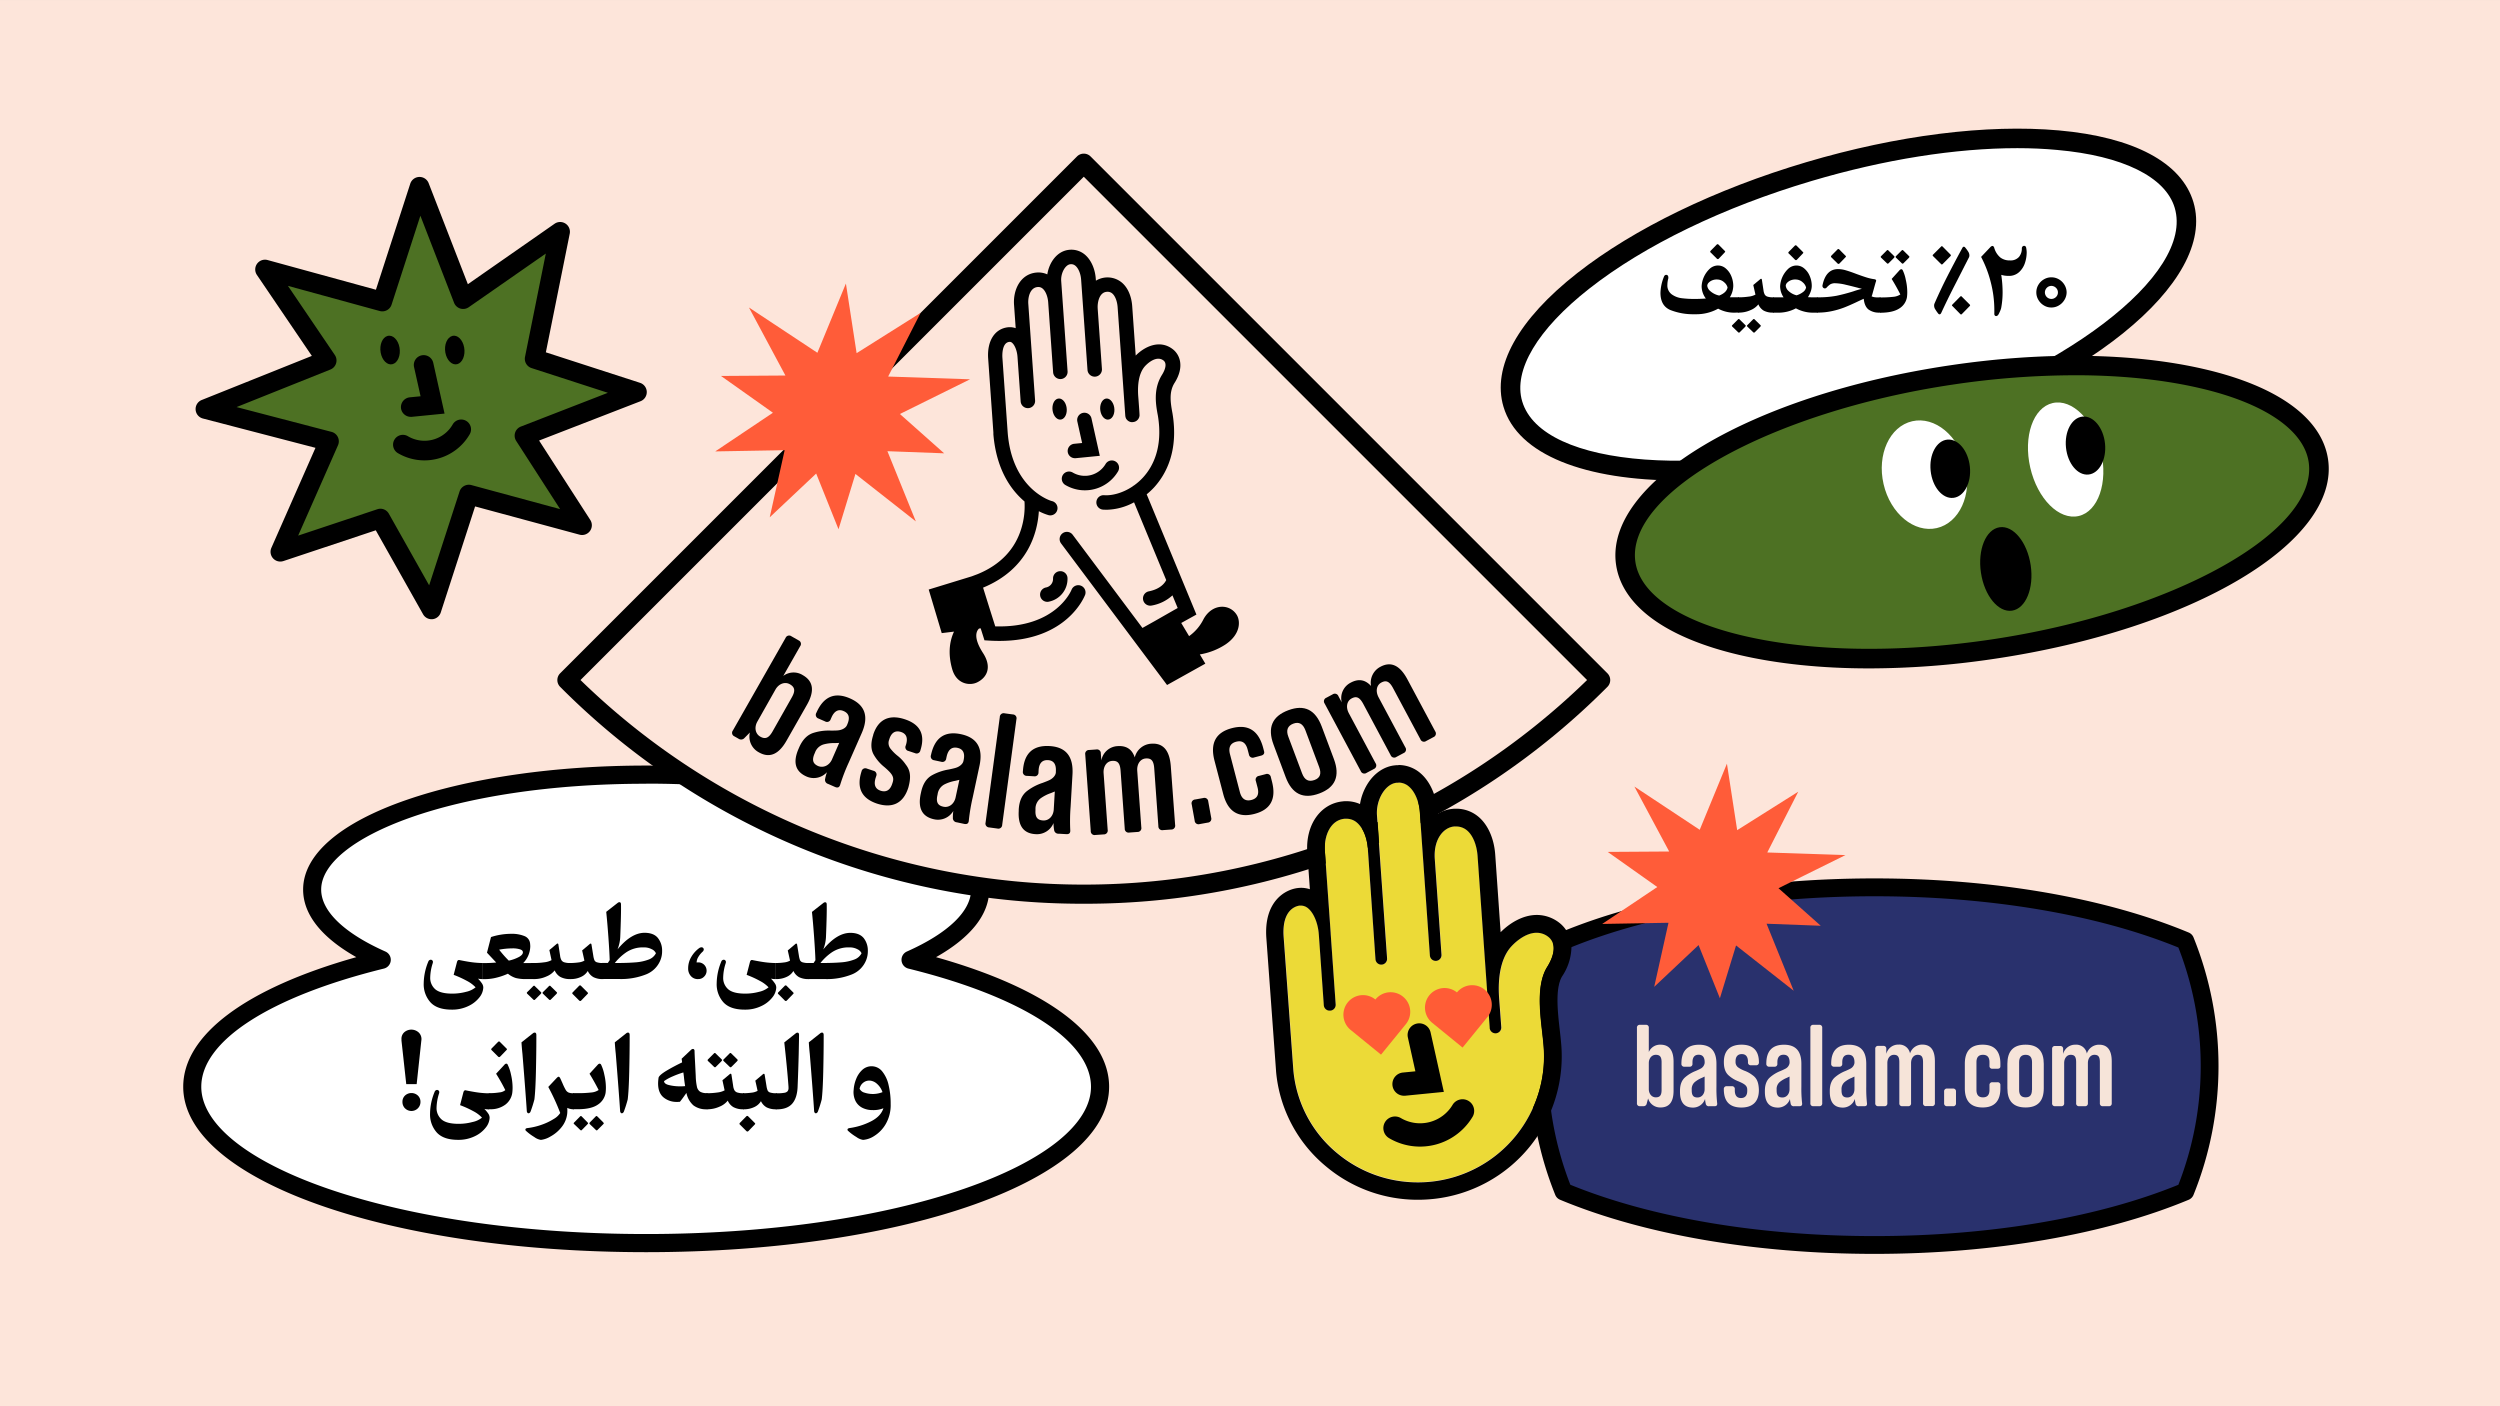 <svg xmlns="http://www.w3.org/2000/svg" viewBox="0 0 1152 648"><rect x="0" y="0" width="1152" height="648" fill="#808080" stroke="none"/><defs><style>.cls-1{fill:#fde5da;}.cls-2{fill:#29316d;}.cls-3{fill:#f6e4d9;}.cls-4{fill:#ff5c39;}.cls-5{fill:#fff;}.cls-6{fill:#ecda37;}.cls-7{fill:#ff5c36;}.cls-8{fill:#4d7123;}</style></defs><g id="Layer_1" data-name="Layer 1"><rect class="cls-1" y="0.01" width="1152" height="648"/><path class="cls-2" d="M1007,433.49c-36.46-15.19-87.16-24.62-143.25-24.62s-106.8,9.43-143.26,24.62a154.44,154.44,0,0,0,0,115.58c36.46,15.19,87.16,24.62,143.26,24.62s106.79-9.43,143.25-24.62a154.44,154.44,0,0,0,0-115.58Z"/><path d="M863.72,577.79c-54.81,0-106.24-8.86-144.83-24.94a4.07,4.07,0,0,1-2.23-2.25,158.64,158.64,0,0,1,0-118.65,4.08,4.08,0,0,1,2.23-2.24c38.59-16.08,90-24.94,144.83-24.94s106.23,8.86,144.83,24.94a4.1,4.1,0,0,1,2.22,2.24,158.51,158.51,0,0,1,0,118.65,4.08,4.08,0,0,1-2.22,2.25C970,568.93,918.52,577.79,863.72,577.79ZM723.63,545.94c37.44,15.26,87.1,23.65,140.09,23.65s102.64-8.39,140.08-23.65a150.32,150.32,0,0,0,0-109.32C966.36,421.36,916.71,413,863.72,413s-102.65,8.39-140.09,23.65a150.32,150.32,0,0,0,0,109.32Z"/><path class="cls-3" d="M759.45,506.14l-.65,2.42a1.45,1.45,0,0,1-1.55,1.17H755.7a1.25,1.25,0,0,1-1.4-1.39V473.63a1.25,1.25,0,0,1,1.4-1.39h2.68a1.24,1.24,0,0,1,1.39,1.39v11.14a5.62,5.62,0,0,1,5.41-3.38q5.94,0,6,7.72v13.5q0,7.71-6,7.71A5.78,5.78,0,0,1,759.45,506.14Zm6.21-16.66c0-2.51-.8-3.42-2.68-3.42s-3.21,1.66-3.21,3.8v12c0,2.14,1.34,3.8,3.21,3.8s2.68-.91,2.68-3.43Z"/><path class="cls-3" d="M774.14,503.09v-.43c0-2.78.75-4.87,2.46-6.32a16.67,16.67,0,0,1,4.77-2.84c1-.43,1.66-.75,2.14-1a3.52,3.52,0,0,0,2-2.67v-.33c0-2.3-.91-3.48-2.78-3.48s-2.84,1.18-2.84,3.48v.65a1.24,1.24,0,0,1-1.39,1.39h-2.31a1.26,1.26,0,0,1-1.39-1.45c0-5.78,2.73-8.68,8.14-8.68s8,2.95,8,8.79v10.5a59.71,59.71,0,0,0,.32,7.55c.16,1-.22,1.5-1.23,1.5h-2.47a1.36,1.36,0,0,1-1.55-1.17,12.63,12.63,0,0,1-.32-2.2,5.81,5.81,0,0,1-5.63,4Q774.14,510.32,774.14,503.09Zm11.35-1.18v-5.84l-1.23.59a13,13,0,0,0-3.21,1.88,4.23,4.23,0,0,0-1.5,3.59v.37c0,2.41.91,3.22,2.67,3.22C784.15,505.72,785.49,504.05,785.49,501.91Z"/><path class="cls-3" d="M794.34,501.91a1.25,1.25,0,0,1,1.4-1.39H798a1.25,1.25,0,0,1,1.4,1.39v.54c0,2.35,1,3.53,2.84,3.53s2.89-1.12,2.89-3.32v-.48c0-1.93-1.23-2.68-4.07-3.91a14.12,14.12,0,0,1-4.45-2.68c-1.55-1.34-2.25-3.37-2.25-6.16v-.11c0-5.3,2.95-7.93,8.15-7.93s8,2.69,8,8.09a1.25,1.25,0,0,1-1.39,1.4h-2.25a1.25,1.25,0,0,1-1.4-1.4v-.21c0-2.36-1-3.54-2.84-3.54s-2.89,1.13-2.89,3.33v.32A3,3,0,0,0,801,491.9a14.07,14.07,0,0,0,2.84,1.49,13.34,13.34,0,0,1,3.65,2c2,1.34,2.89,3.27,3,6.8v.16c0,5.3-2.89,8-8.09,8C797,510.32,794.34,507.54,794.34,501.91Z"/><path class="cls-3" d="M813.26,503.09v-.43c0-2.78.75-4.87,2.47-6.32a16.75,16.75,0,0,1,4.76-2.84c1-.43,1.67-.75,2.15-1a3.52,3.52,0,0,0,2-2.67v-.33c0-2.3-.91-3.48-2.79-3.48s-2.84,1.18-2.84,3.48v.65a1.24,1.24,0,0,1-1.39,1.39h-2.3a1.27,1.27,0,0,1-1.4-1.45c0-5.78,2.74-8.68,8.15-8.68s8,2.95,8,8.79v10.5a59.2,59.2,0,0,0,.33,7.55c.15,1-.22,1.5-1.24,1.5h-2.46a1.37,1.37,0,0,1-1.56-1.17,13.66,13.66,0,0,1-.32-2.2,5.79,5.79,0,0,1-5.62,4Q813.26,510.32,813.26,503.09Zm11.36-1.18v-5.84l-1.23.59a13.08,13.08,0,0,0-3.22,1.88,4.23,4.23,0,0,0-1.5,3.59v.37c0,2.41.91,3.22,2.68,3.22C823.28,505.72,824.62,504.05,824.62,501.91Z"/><path class="cls-3" d="M839.68,508.34a1.24,1.24,0,0,1-1.39,1.39h-2.68a1.24,1.24,0,0,1-1.39-1.39V473.63a1.24,1.24,0,0,1,1.39-1.39h2.68a1.24,1.24,0,0,1,1.39,1.39Z"/><path class="cls-3" d="M843.17,503.09v-.43c0-2.78.75-4.87,2.46-6.32a16.81,16.81,0,0,1,4.77-2.84c1-.43,1.66-.75,2.14-1a3.53,3.53,0,0,0,2-2.67v-.33c0-2.3-.92-3.48-2.79-3.48s-2.84,1.18-2.84,3.48v.65a1.24,1.24,0,0,1-1.39,1.39h-2.3a1.26,1.26,0,0,1-1.4-1.45c0-5.78,2.73-8.68,8.15-8.68s8,2.95,8,8.79v10.5a61.72,61.72,0,0,0,.32,7.55c.16,1-.21,1.5-1.23,1.5h-2.46a1.36,1.36,0,0,1-1.56-1.17,12.63,12.63,0,0,1-.32-2.2,5.8,5.8,0,0,1-5.62,4Q843.17,510.32,843.17,503.09Zm11.36-1.18v-5.84l-1.24.59a13,13,0,0,0-3.21,1.88,4.23,4.23,0,0,0-1.5,3.59v.37c0,2.41.91,3.22,2.68,3.22C853.19,505.72,854.53,504.05,854.53,501.91Z"/><path class="cls-3" d="M865.52,509.73a1.25,1.25,0,0,1-1.4-1.39v-25a1.25,1.25,0,0,1,1.4-1.39h2.3a1.24,1.24,0,0,1,1.39,1.39v2.3a5.68,5.68,0,0,1,5.63-4.29,5,5,0,0,1,5.3,4.08,5.86,5.86,0,0,1,5.68-4.08q5.79,0,5.78,7.72v19.23a1.24,1.24,0,0,1-1.39,1.39h-2.68a1.24,1.24,0,0,1-1.39-1.39V489.48c0-2.57-.75-3.42-2.52-3.42s-3,1.6-3,3.8v18.48a1.24,1.24,0,0,1-1.39,1.39h-2.63a1.24,1.24,0,0,1-1.39-1.39V489.48c0-2.57-.75-3.42-2.52-3.42s-3,1.6-3,3.8v18.48a1.24,1.24,0,0,1-1.39,1.39Z"/><path class="cls-3" d="M897.25,509.73a1.25,1.25,0,0,1-1.4-1.39V503a1.25,1.25,0,0,1,1.4-1.39h2.68a1.25,1.25,0,0,1,1.39,1.39v5.36a1.25,1.25,0,0,1-1.39,1.39Z"/><path class="cls-3" d="M905.39,490.23q0-8.84,8.2-8.84t8.19,8.84v1.13c0,.75-.48,1.12-1.39,1.12h-2.25a1.24,1.24,0,0,1-1.39-1.39v-1.61c0-2.3-1-3.42-3-3.42s-3,1.12-3,3.42v12.75c0,2.31,1,3.43,3,3.43s3-1.12,3-3.43v-2.14a1.24,1.24,0,0,1,1.39-1.39h2.25a1.24,1.24,0,0,1,1.39,1.39v1.39q0,8.85-8.19,8.84t-8.2-8.84Z"/><path class="cls-3" d="M925,501.48V490.23c0-5.89,2.79-8.84,8.41-8.84s8.36,2.95,8.36,8.84v11.25q0,8.85-8.36,8.84C927.74,510.32,925,507.38,925,501.48Zm11.36.75V489.48c0-2.3-1-3.42-2.95-3.42s-3,1.12-3,3.42v12.75c0,2.31,1,3.43,3,3.43S936.31,504.54,936.31,502.23Z"/><path class="cls-3" d="M947,509.73a1.24,1.24,0,0,1-1.39-1.39v-25A1.24,1.24,0,0,1,947,482h2.3a1.24,1.24,0,0,1,1.39,1.39v2.3a5.68,5.68,0,0,1,5.63-4.29,4.94,4.94,0,0,1,5.3,4.08,5.87,5.87,0,0,1,5.68-4.08q5.79,0,5.79,7.72v19.23a1.24,1.24,0,0,1-1.39,1.39h-2.68a1.25,1.25,0,0,1-1.4-1.39V489.48c0-2.57-.75-3.42-2.52-3.42s-3,1.6-3,3.8v18.48a1.24,1.24,0,0,1-1.39,1.39h-2.63a1.24,1.24,0,0,1-1.39-1.39V489.48c0-2.57-.75-3.42-2.52-3.42s-3,1.6-3,3.8v18.48a1.24,1.24,0,0,1-1.39,1.39Z"/><polygon class="cls-4" points="800.49 382.54 828.63 364.81 814.36 392.82 850.38 394.03 819.53 409.29 839 426.59 814.03 425.65 826.54 456.54 799.97 435.66 792.53 460 782.7 435.49 762.26 454.74 768.84 425.21 738.3 425.75 763.67 408.74 740.83 392.56 769.16 392.37 753.13 362.45 783.23 382.37 795.77 351.9 800.49 382.54"/><path class="cls-5" d="M419.59,442.28c20.09-8.95,32.07-20.17,32.07-32.36,0-29.26-68.9-53-153.9-53s-153.91,23.72-153.91,53c0,12.19,12,23.41,32.07,32.36-52.86,13.06-87.32,34.39-87.32,58.5,0,39.77,93.64,72,209.16,72s209.15-32.24,209.15-72C506.91,476.67,472.45,455.34,419.59,442.28Z"/><path d="M297.76,577C178.14,577,84.43,543.5,84.43,500.78c0-23.9,28.9-45.4,79.76-59.72-16.08-9.08-24.51-19.73-24.51-31.14,0-16.07,17-30.77,47.89-41.4,29.5-10.16,68.63-15.75,110.19-15.75s80.69,5.59,110.18,15.75c30.88,10.63,47.89,25.33,47.89,41.4,0,11.41-8.43,22.06-24.51,31.14,50.86,14.32,79.76,35.82,79.76,59.72C511.08,543.5,417.38,577,297.76,577Zm0-215.85C208.19,361.1,148,386.35,148,409.92c0,9.91,10.51,20.05,29.59,28.55a4.16,4.16,0,0,1-.69,7.85c-52.7,13-84.15,33.39-84.15,54.46,0,17.07,21.3,34.19,58.45,47,39.08,13.45,91.12,20.86,146.54,20.86s107.46-7.41,146.54-20.86c37.14-12.79,58.45-29.91,58.45-47,0-21.07-31.46-41.43-84.16-54.46a4.17,4.17,0,0,1-.69-7.85c19.09-8.5,29.6-18.64,29.6-28.55C447.5,386.35,387.33,361.1,297.76,361.1Z"/><path d="M222.08,453.16a3.48,3.48,0,0,1,.62,1.9,7.71,7.71,0,0,1-1.8,4.55,13.83,13.83,0,0,1-5.12,4,17.08,17.08,0,0,1-7.63,1.63q-6.71,0-9.8-3.38a12.43,12.43,0,0,1-3.1-8.77,26.83,26.83,0,0,1,2.1-9.95,1.26,1.26,0,0,1,1.15-.9,1,1,0,0,1,.7.3,1,1,0,0,1,.3.75,2.56,2.56,0,0,1-.1.55,22.79,22.79,0,0,0-1.15,6.45,6.9,6.9,0,0,0,2.33,5.57c1.55,1.32,4.15,2,7.82,2a24.54,24.54,0,0,0,6.38-.83,10.21,10.21,0,0,0,4.37-2.07,14.83,14.83,0,0,0-3.92-2.93,47.07,47.07,0,0,0-6.18-2.82l1.5-5.8c.17-.7.48-1.05.95-1.05a2.67,2.67,0,0,1,.5.1c2.87.57,5,.92,6.5,1.07a39.33,39.33,0,0,0,3.95.23v7.4H222a9.38,9.38,0,0,1-1.75-.2A15.21,15.21,0,0,1,222.08,453.16Z"/><path d="M246.25,443.76v7.4H242.5a18.6,18.6,0,0,1-4.77-.48,10.54,10.54,0,0,1-3.68-2,29.7,29.7,0,0,1-5.37,1.85,21.65,21.65,0,0,1-4.93.65H222.3v-7.4h1c1.73,0,3.52-.08,5.35-.25L224.4,439l1.85-7.2a27.49,27.49,0,0,1,4.38-1.08,29.9,29.9,0,0,1,4.92-.42,15.39,15.39,0,0,1,6,1,4.09,4.09,0,0,1,2.7,3.33c.07.67.1,1.15.1,1.45a11.32,11.32,0,0,1-3.25,7.7Zm-11.8-1.1a17.89,17.89,0,0,0,4.8-1.75c1.13-.67,1.7-1.35,1.7-2.05s-.43-1.1-1.3-1.4a11.23,11.23,0,0,0-3.55-.45,34.24,34.24,0,0,0-6.1.6A49.55,49.55,0,0,0,234.45,442.66Z"/><path d="M242.75,457.51q0-.15.3-.45l2.6-2.6a.69.69,0,0,1,.45-.25.53.53,0,0,1,.4.25l2.65,2.6q.3.3.3.45a1.46,1.46,0,0,1-.3.5l-2.6,2.6a.59.59,0,0,1-.4.2.77.77,0,0,1-.4-.2l-2.7-2.6A.83.83,0,0,1,242.75,457.51ZM263,443.76v7.4h-.25a9.2,9.2,0,0,1-4.55-1,6.39,6.39,0,0,1-2.6-3,9.15,9.15,0,0,1-3.75,2.77,13.62,13.62,0,0,1-5.8,1.23h-.2v-7.4h.2a33.65,33.65,0,0,0,4.73-.33,9,9,0,0,0,3.37-1l-1-4.65,3.35-2.8a.62.62,0,0,1,.45-.2c.17,0,.28.13.35.4l.8,5.25a5.47,5.47,0,0,0,.6,2,2.36,2.36,0,0,0,1.33,1,8.5,8.5,0,0,0,2.72.33ZM250,457.51q0-.15.3-.45l2.6-2.6a.69.69,0,0,1,.45-.25.53.53,0,0,1,.4.25l2.65,2.6q.3.3.3.45a1.46,1.46,0,0,1-.3.5l-2.6,2.6a.59.59,0,0,1-.4.2.77.77,0,0,1-.4-.2l-2.7-2.6A.83.83,0,0,1,250,457.51Z"/><path d="M278.1,443.76v7.4h-.2a9.27,9.27,0,0,1-4.42-.88,6.32,6.32,0,0,1-2.63-2.87,6.87,6.87,0,0,1-2.92,2.65,11,11,0,0,1-5.18,1.1h-.2v-7.4h.2a28.09,28.09,0,0,0,3.68-.25,7.31,7.31,0,0,0,2.87-.85l-.6-2.7-.45-2,3.5-2.95a.62.62,0,0,1,.45-.2c.17,0,.28.13.35.4l.85,5.25a8.91,8.91,0,0,0,.53,2.05,1.85,1.85,0,0,0,1.15.92,8.66,8.66,0,0,0,2.82.33Zm-14.4,13.95a.83.83,0,0,1,.3-.55l2.8-2.85a.71.71,0,0,1,.5-.25.55.55,0,0,1,.45.25l2.85,2.85c.23.2.35.37.35.5s-.12.3-.35.5l-2.8,2.9a.62.62,0,0,1-.45.2.79.79,0,0,1-.45-.2l-2.9-2.9Q263.7,457.91,263.7,457.71Z"/><path d="M303.2,432.28a9.24,9.24,0,0,1,1.9,5.88,11.08,11.08,0,0,1-.75,4.2A11.73,11.73,0,0,1,297.7,449a31.1,31.1,0,0,1-12.35,2.13h-7.9v-7.4h2.65l.85-1.3c-.07-2.47-.27-6-.6-10.58s-.67-8.47-1-11.67l5.3-4.15a1.29,1.29,0,0,1,.75-.3c.5,0,.75.33.75,1q.11,4-.35,15.2a17.54,17.54,0,0,1-1.25,5.55q6.3-7.65,12.5-7.65Q301.29,429.86,303.2,432.28Zm-10.45,11.18a21.38,21.38,0,0,0,6.1-1.28,6,6,0,0,0,3.4-2.92,3.77,3.77,0,0,0-1.9-1.85,7.43,7.43,0,0,0-3.65-.85,13.72,13.72,0,0,0-8.25,2.35,24.22,24.22,0,0,0-5.15,4.85Q289.11,443.76,292.75,443.46Z"/><path d="M318.42,449.83a5.11,5.11,0,0,1-1.32-3.62,10.29,10.29,0,0,1,1.47-5.3,13.26,13.26,0,0,1,3.73-4.1,2.06,2.06,0,0,1,.95-.3,1,1,0,0,1,.75.3,1,1,0,0,1,.3.7,1.55,1.55,0,0,1-.55,1.05,10.39,10.39,0,0,0-2,2.47,5.1,5.1,0,0,0-.75,2.48l.8-.05a3.81,3.81,0,0,1,3.8,3.85,3.75,3.75,0,0,1-1.13,2.7,3.6,3.6,0,0,1-2.67,1.15A4.12,4.12,0,0,1,318.42,449.83Z"/><path d="M357.07,453.16a3.42,3.42,0,0,1,.63,1.9,7.71,7.71,0,0,1-1.8,4.55,13.79,13.79,0,0,1-5.13,4,17,17,0,0,1-7.62,1.63q-6.7,0-9.8-3.38a12.43,12.43,0,0,1-3.1-8.77,26.83,26.83,0,0,1,2.1-9.95,1.26,1.26,0,0,1,1.15-.9,1,1,0,0,1,.7.3,1,1,0,0,1,.3.75,2.56,2.56,0,0,1-.1.55,22.79,22.79,0,0,0-1.15,6.45,6.89,6.89,0,0,0,2.32,5.57q2.32,2,7.83,2a24.46,24.46,0,0,0,6.37-.83,10.26,10.26,0,0,0,4.38-2.07,14.74,14.74,0,0,0-3.93-2.93,46.32,46.32,0,0,0-6.17-2.82l1.5-5.8c.17-.7.48-1.05.95-1.05a2.67,2.67,0,0,1,.5.1c2.87.57,5,.92,6.5,1.07a39.33,39.33,0,0,0,3.95.23v7.4H357a9.38,9.38,0,0,1-1.75-.2A14.45,14.45,0,0,1,357.07,453.16Z"/><path d="M372.85,443.76v7.4h-.2a9.34,9.34,0,0,1-4.43-.88,6.36,6.36,0,0,1-2.62-2.87,6.84,6.84,0,0,1-2.93,2.65,11,11,0,0,1-5.17,1.1h-.2v-7.4h.2a27.83,27.83,0,0,0,3.67-.25,7.31,7.31,0,0,0,2.88-.85l-.6-2.7-.45-2,3.5-2.95a.62.62,0,0,1,.45-.2c.17,0,.28.13.35.4l.85,5.25a9.6,9.6,0,0,0,.52,2.05,1.9,1.9,0,0,0,1.15.92,8.77,8.77,0,0,0,2.83.33Zm-14.4,13.95a.83.83,0,0,1,.3-.55l2.8-2.85a.71.71,0,0,1,.5-.25.55.55,0,0,1,.45.25l2.85,2.85c.23.2.35.37.35.5s-.12.3-.35.5l-2.8,2.9a.62.62,0,0,1-.45.2.79.79,0,0,1-.45-.2l-2.9-2.9Q358.45,457.91,358.45,457.71Z"/><path d="M398,432.28a9.24,9.24,0,0,1,1.9,5.88,11.08,11.08,0,0,1-.75,4.2,11.73,11.73,0,0,1-6.65,6.67,31.1,31.1,0,0,1-12.35,2.13h-7.9v-7.4h2.65l.85-1.3c-.07-2.47-.27-6-.6-10.58s-.67-8.47-1-11.67l5.3-4.15a1.29,1.29,0,0,1,.75-.3c.5,0,.75.33.75,1q.11,4-.35,15.2a17.54,17.54,0,0,1-1.25,5.55q6.3-7.65,12.5-7.65Q396,429.86,398,432.28ZM387.5,443.46a21.38,21.38,0,0,0,6.1-1.28,6,6,0,0,0,3.4-2.92,3.77,3.77,0,0,0-1.9-1.85,7.43,7.43,0,0,0-3.65-.85,13.72,13.72,0,0,0-8.25,2.35,24.22,24.22,0,0,0-5.15,4.85Q383.86,443.76,387.5,443.46Z"/><path d="M185,478.86a4,4,0,0,1,1.35-3.25,5,5,0,0,1,6.63.2,4.18,4.18,0,0,1,1.17,3.7L192,499.56H187.2L185,479.51Zm1.63,31.87a4.16,4.16,0,0,1-1.18-3,3.87,3.87,0,0,1,1.18-2.9,4.36,4.36,0,0,1,5.92,0,3.9,3.9,0,0,1,1.2,2.88,4.13,4.13,0,0,1-1.2,3,4.18,4.18,0,0,1-5.92,0Z"/><path d="M225,513.16a3.48,3.48,0,0,1,.62,1.9,7.71,7.71,0,0,1-1.8,4.55,13.83,13.83,0,0,1-5.12,4,17.08,17.08,0,0,1-7.63,1.63q-6.69,0-9.8-3.38a12.48,12.48,0,0,1-3.1-8.77,26.83,26.83,0,0,1,2.1-9.95,1.26,1.26,0,0,1,1.15-.9,1,1,0,0,1,.7.3,1,1,0,0,1,.3.75,2.56,2.56,0,0,1-.1.55,23.15,23.15,0,0,0-1.15,6.45,6.9,6.9,0,0,0,2.33,5.57q2.33,2,7.82,2a24.54,24.54,0,0,0,6.38-.83A10.15,10.15,0,0,0,222.1,515a14.83,14.83,0,0,0-3.92-2.93,47.07,47.07,0,0,0-6.18-2.82l1.5-5.8c.17-.7.49-1.05.95-1.05a2.53,2.53,0,0,1,.5.1c2.87.57,5,.92,6.5,1.07a39.5,39.5,0,0,0,4,.23v7.4h-.5a9.38,9.38,0,0,1-1.75-.2A14.6,14.6,0,0,1,225,513.16Z"/><path d="M235.48,495.23a26.93,26.93,0,0,1,.72,6,18.63,18.63,0,0,1-.15,2.4,8.23,8.23,0,0,1-3.17,5.37,11.22,11.22,0,0,1-7.18,2.13h-.5v-7.4h.2a28.82,28.82,0,0,0,4.75-.35,4.86,4.86,0,0,0,2.7-1.05,84.06,84.06,0,0,0-4.25-7.55l3.85-4.15a1.25,1.25,0,0,1,.85-.5.68.68,0,0,1,.65.5A18.94,18.94,0,0,1,235.48,495.23Zm-9.13-11.67a.83.83,0,0,1,.3-.55l2.8-2.85a.73.73,0,0,1,.5-.25.55.55,0,0,1,.45.25l2.85,2.85c.24.2.35.37.35.5s-.11.3-.35.5l-2.8,2.9a.62.62,0,0,1-.45.2.79.79,0,0,1-.45-.2l-2.9-2.9Q226.35,483.76,226.35,483.56Z"/><path d="M247.15,478.56q0,6.7-.2,15.37t-.7,12.68a55.27,55.27,0,0,1-1.75,5.55,1.42,1.42,0,0,1-.42.62.87.87,0,0,1-.53.23.64.64,0,0,1-.52-.28,1.38,1.38,0,0,1-.28-.77q-.5-7.8-2-26.3c-.2-1.87-.35-3.65-.45-5.35l5.25-4.15a1.4,1.4,0,0,1,.8-.35c.5,0,.77.35.8,1.05Z"/><path d="M264.5,503.76v7.4h-.25a6.53,6.53,0,0,1-2.85-.65,18.08,18.08,0,0,1,0,2.35,12,12,0,0,1-2.7,6.62,16.73,16.73,0,0,1-5.1,4.25,11,11,0,0,1-4.35,1.53,6.93,6.93,0,0,1-3.07-1.33,23.32,23.32,0,0,1-3.73-2.77.84.84,0,0,1-.35-.6c0-.43.34-.68,1-.75a29.6,29.6,0,0,0,6.55-1.55,26.84,26.84,0,0,0,5.5-2.63,8.44,8.44,0,0,0,3-2.77,100.84,100.84,0,0,0-5.5-12l3.9-4.15c.37-.37.65-.55.85-.55s.47.2.7.6q.56,1.15.75,1.65l.45,1a25.16,25.16,0,0,0,1.4,2.85,3,3,0,0,0,1.23,1.15,5.39,5.39,0,0,0,2.22.35Z"/><path d="M278.48,495.23a26.93,26.93,0,0,1,.72,6,18.63,18.63,0,0,1-.15,2.4A8,8,0,0,1,275.5,509q-3,2.09-9.05,2.13h-2.3v-7.4h2a51.88,51.88,0,0,0,6.2-.3,7.23,7.23,0,0,0,3.5-1.15q-2.06-4.05-4.2-7.5l3.8-4.15a1.38,1.38,0,0,1,.85-.5.85.85,0,0,1,.7.5A19.39,19.39,0,0,1,278.48,495.23ZM271,517.56a.83.83,0,0,1-.3.5l-2.55,2.6c-.17.17-.3.25-.4.25a1.62,1.62,0,0,1-.4-.25l-2.7-2.6a.55.55,0,0,1-.3-.45q0-.15.3-.45l2.6-2.65a.69.69,0,0,1,.45-.25c.1,0,.23.08.4.25l2.6,2.65C270.85,517.33,271,517.46,271,517.56Zm7.25.05q0,.15-.3.45l-2.6,2.6c-.17.17-.28.25-.35.25a1.13,1.13,0,0,1-.45-.25l-2.7-2.6a.69.69,0,0,1-.25-.45,1.13,1.13,0,0,1,.25-.45l2.6-2.65a.69.69,0,0,1,.45-.25c.1,0,.23.08.4.25l2.65,2.65Q278.2,517.46,278.2,517.61Z"/><path d="M290.15,478.56q0,6.7-.2,15.37t-.7,12.68a55.27,55.27,0,0,1-1.75,5.55,1.42,1.42,0,0,1-.42.62.87.87,0,0,1-.53.23.64.64,0,0,1-.52-.28,1.38,1.38,0,0,1-.28-.77q-.5-7.8-2-26.3c-.2-1.87-.35-3.65-.45-5.35l5.25-4.15a1.4,1.4,0,0,1,.8-.35c.5,0,.77.35.8,1.05Z"/><path d="M326.05,503.76v7.4h-.35a9.55,9.55,0,0,1-6.17-1.8,10.42,10.42,0,0,1-3.23-5.75c-1.37,2-2.37,3.33-3,4.1a12,12,0,0,1-1.25.05,9.42,9.42,0,0,1-6.32-2.1q-2.48-2.1-2.48-6.4a18.69,18.69,0,0,1,.25-2.8c.37-.83,1.63-1.89,3.8-3.18s4.5-2.52,7-3.72c0-.37-.1-.93-.2-1.7l4.4-4.15a1.24,1.24,0,0,1,.8-.35.66.66,0,0,1,.55.25,1.22,1.22,0,0,1,.2.75c0,.6.08,2.45.25,5.55l.3,6a26.13,26.13,0,0,0,.55,4.87,3.61,3.61,0,0,0,1.43,2.25,5.85,5.85,0,0,0,3.17.68ZM308.28,500a20.79,20.79,0,0,0,5.17.58c.63,0,1.38,0,2.25-.1l-.1-.65c-.2-1.37-.35-2.58-.45-3.65l-.25-2a44.24,44.24,0,0,0-5,1.85,20.83,20.83,0,0,0-3.9,2.15C306,499,306.76,499.65,308.28,500Z"/><path d="M342.75,503.76v7.4h-.25a9.2,9.2,0,0,1-4.55-1,6.39,6.39,0,0,1-2.6-3,9.15,9.15,0,0,1-3.75,2.77,13.62,13.62,0,0,1-5.8,1.23h-.2v-7.4h.2a33.65,33.65,0,0,0,4.73-.33,9,9,0,0,0,3.37-1l-1-4.65,3.35-2.8a.62.62,0,0,1,.45-.2c.17,0,.28.13.35.4l.8,5.25a5.47,5.47,0,0,0,.6,2,2.36,2.36,0,0,0,1.33,1,8.5,8.5,0,0,0,2.72.33Zm-16.7-15.25q0-.15.3-.45l2.6-2.6a.69.69,0,0,1,.45-.25.53.53,0,0,1,.4.25l2.65,2.6q.3.3.3.45a1.46,1.46,0,0,1-.3.5l-2.6,2.6a.59.59,0,0,1-.4.2.77.77,0,0,1-.4-.2l-2.7-2.6A.83.83,0,0,1,326.05,488.51Zm7.2,0q0-.15.3-.45l2.6-2.6a.69.69,0,0,1,.45-.25.53.53,0,0,1,.4.25l2.65,2.6q.3.3.3.45a1.46,1.46,0,0,1-.3.5l-2.6,2.6a.59.59,0,0,1-.4.2.77.77,0,0,1-.4-.2l-2.7-2.6A.83.83,0,0,1,333.25,488.51Z"/><path d="M340.75,517.86a.83.83,0,0,1,.3-.55l2.8-2.85a.71.71,0,0,1,.5-.25.55.55,0,0,1,.45.25l2.85,2.85c.23.2.35.37.35.5s-.12.3-.35.5l-2.8,2.9a.62.62,0,0,1-.45.2.79.79,0,0,1-.45-.2l-2.9-2.9Q340.75,518.06,340.75,517.86Zm17.15-14.1v7.4h-.2a9.27,9.27,0,0,1-4.42-.88,6.32,6.32,0,0,1-2.63-2.87,6.87,6.87,0,0,1-2.92,2.65,11,11,0,0,1-5.18,1.1h-.2v-7.4h.2a28.09,28.09,0,0,0,3.68-.25,7.31,7.31,0,0,0,2.87-.85l-.6-2.7-.45-2,3.5-2.95a.62.62,0,0,1,.45-.2c.17,0,.28.13.35.4l.85,5.25a8.91,8.91,0,0,0,.53,2.05,1.85,1.85,0,0,0,1.15.92,8.66,8.66,0,0,0,2.82.33Z"/><path d="M368.05,485.56q-.19,7.6-.5,14.95-.15,5.3-2.45,8c-1.53,1.79-3.92,2.68-7.15,2.68h-.45v-7.4h.6a18.08,18.08,0,0,0,3.32-.23,2.5,2.5,0,0,0,1.53-.75,2.44,2.44,0,0,0,.4-1.52,10.17,10.17,0,0,0-.05-1.1q-.56-7.7-1.9-19.85l5.25-4.15a1.4,1.4,0,0,1,.8-.35q.75,0,.75,1.05T368.05,485.56Z"/><path d="M379.55,478.56q0,6.7-.2,15.37t-.7,12.68a55.27,55.27,0,0,1-1.75,5.55,1.36,1.36,0,0,1-.43.62.83.83,0,0,1-.52.23.66.66,0,0,1-.53-.28,1.38,1.38,0,0,1-.27-.77q-.5-7.8-2-26.3c-.2-1.87-.35-3.65-.45-5.35l5.25-4.15a1.4,1.4,0,0,1,.8-.35c.5,0,.77.35.8,1.05Z"/><path d="M406.42,493.58a15,15,0,0,1,3,6.23,36.89,36.89,0,0,1,1,8.95,17.34,17.34,0,0,1-2.25,9.15,15.74,15.74,0,0,1-5.25,5.5,11,11,0,0,1-5.2,1.85,7,7,0,0,1-3.1-1.33,23.1,23.1,0,0,1-3.75-2.77.8.8,0,0,1-.35-.6c0-.4.33-.65,1-.75a31.08,31.08,0,0,0,9.92-3.13c3-1.55,4.86-3.55,5.63-6a12.13,12.13,0,0,1-5,.85,10.38,10.38,0,0,1-4.58-1,7.15,7.15,0,0,1-3.22-3.1,9.2,9.2,0,0,1-.9-5.25,15.89,15.89,0,0,1,1.15-5,11.24,11.24,0,0,1,2.82-4.18,6.28,6.28,0,0,1,9.1.6Zm-8,9.93a12.1,12.1,0,0,0,8.23-.25,8.9,8.9,0,0,0-2.53-3.83,5.55,5.55,0,0,0-3.07-1.47,4.42,4.42,0,0,0-3.33,1,4.51,4.51,0,0,0-1.62,2.73A3.48,3.48,0,0,0,398.42,503.51Z"/><path class="cls-1" d="M261.24,313.38a336.81,336.81,0,0,0,476.34,0L499.41,75.21Z"/><path d="M499.41,416.44A339,339,0,0,1,258.12,316.5a4.42,4.42,0,0,1,0-6.24L496.29,72.09a4.42,4.42,0,0,1,6.24,0L740.7,310.26a4.42,4.42,0,0,1,0,6.24A339,339,0,0,1,499.41,416.44ZM267.49,313.36a332.42,332.42,0,0,0,463.84,0L499.41,81.44Z"/><path d="M345.55,337.53l-2.48,2.52a2.06,2.06,0,0,1-2.73.36l-1.91-1.09a1.75,1.75,0,0,1-.74-2.68L362,293.94a1.77,1.77,0,0,1,2.69-.74l3.29,1.88a1.76,1.76,0,0,1,.74,2.69l-7.79,13.7a7.93,7.93,0,0,1,9-.36q7.32,4.15,1.92,13.64l-9.45,16.61q-5.4,9.48-12.71,5.32A8.19,8.19,0,0,1,345.55,337.53Zm19.3-16.14c1.77-3.09,1.41-4.78-.89-6.09s-5.12-.21-6.62,2.43L349,332.49c-1.5,2.63-1,5.61,1.29,6.93s3.93.75,5.69-2.35Z"/><path d="M368,345l.24-.56c1.58-3.61,3.74-5.89,6.78-6.79a23.51,23.51,0,0,1,7.79-1c1.5,0,2.58,0,3.36-.1,1.45-.11,3.45-.89,4.09-2.35l.18-.42c1.31-3,.8-5-1.63-6.09s-4.35-.08-5.66,2.9l-.37.83a1.75,1.75,0,0,1-2.59,1l-3-1.31a1.78,1.78,0,0,1-1-2.66c3.28-7.5,8.46-9.7,15.48-6.63s8.74,8.38,5.43,15.95l-6,13.61a86.23,86.23,0,0,0-3.87,10c-.37,1.41-1.13,1.82-2.45,1.25l-3.19-1.4a1.94,1.94,0,0,1-1.35-2.41,18.77,18.77,0,0,1,.83-3,8.22,8.22,0,0,1-9.54,1.95Q363.92,354.34,368,345Zm15.39,4.91,3.31-7.57-1.93.07a18.15,18.15,0,0,0-5.23.61,6,6,0,0,0-4,3.8l-.21.48C374,350.39,374.73,352,377,353,379.52,354,382.2,352.65,383.42,349.87Z"/><path d="M397,355.44a1.77,1.77,0,0,1,2.48-1.27l3,1a1.77,1.77,0,0,1,1.27,2.48l-.23.72c-1,3.18-.24,5.18,2.29,6s4.38-.26,5.33-3.22l.21-.65c.84-2.6-.49-4.14-3.78-7a20,20,0,0,1-4.83-5.54c-1.51-2.48-1.56-5.52-.35-9.28l0-.14c2.3-7.14,7.41-9.4,14.41-7.14,7.21,2.32,9.66,7.09,7.31,14.38a1.76,1.76,0,0,1-2.48,1.27l-3-1a1.76,1.76,0,0,1-1.27-2.48l.09-.28c1-3.18.24-5.19-2.29-6s-4.38.26-5.33,3.22l-.14.43a4.21,4.21,0,0,0,.56,3.93,19.59,19.59,0,0,0,3.17,3.25,18.64,18.64,0,0,1,4,4.25c2.09,2.66,2.48,5.66,1.16,10.49l-.07.21c-2.3,7.15-7.36,9.5-14.36,7.24C397,367.93,394.58,363,397,355.44Z"/><path d="M424.29,365.7l.13-.59c.82-3.86,2.48-6.53,5.28-8a23.93,23.93,0,0,1,7.44-2.52c1.46-.3,2.52-.54,3.26-.77,1.41-.4,3.21-1.56,3.54-3.12l.1-.44c.68-3.19-.23-5.09-2.83-5.65s-4.28.79-5,4l-.19.89a1.76,1.76,0,0,1-2.34,1.51l-3.19-.68a1.78,1.78,0,0,1-1.49-2.41c1.71-8,6.35-11.2,13.83-9.6s10.25,6.46,8.52,14.54l-3.11,14.53a86.05,86.05,0,0,0-1.79,10.54c-.08,1.46-.74,2-2.15,1.72l-3.41-.73a1.93,1.93,0,0,1-1.8-2.1,18.53,18.53,0,0,1,.2-3.13,8.21,8.21,0,0,1-8.95,3.82Q422.15,375.7,424.29,365.7Zm16.06,1.73,1.73-8.08-1.88.45a18.46,18.46,0,0,0-5,1.65,6,6,0,0,0-3.14,4.52l-.11.52c-.71,3.33.31,4.72,2.76,5.24C437.37,372.3,439.72,370.4,440.35,367.43Z"/><path d="M461.81,380.1a1.76,1.76,0,0,1-2.22,1.69l-3.75-.51a1.76,1.76,0,0,1-1.69-2.21l6.56-48.68a1.77,1.77,0,0,1,2.22-1.69l3.76.51a1.75,1.75,0,0,1,1.68,2.21Z"/><path d="M469.43,373.7l0-.61c.23-3.93,1.46-6.82,4-8.72a24,24,0,0,1,7-3.62c1.4-.53,2.41-.92,3.11-1.26,1.33-.61,2.93-2,3-3.62l0-.46c.19-3.25-1-5-3.65-5.14s-4.11,1.43-4.3,4.68l-.05.91a1.76,1.76,0,0,1-2.08,1.85l-3.26-.19a1.78,1.78,0,0,1-1.84-2.15c.47-8.18,4.57-12,12.21-11.59s11.11,4.82,10.63,13.06l-.86,14.84a86.21,86.21,0,0,0-.17,10.69c.14,1.45-.42,2.1-1.86,2l-3.48-.2a1.94,1.94,0,0,1-2.1-1.8,18.41,18.41,0,0,1-.27-3.12,8.23,8.23,0,0,1-8.27,5.13Q468.84,383.92,469.43,373.7Zm16.14-.73.48-8.25-1.79.73a18.28,18.28,0,0,0-4.7,2.39,6,6,0,0,0-2.41,4.94l0,.53c-.2,3.41,1,4.62,3.52,4.76C483.36,378.23,485.39,376,485.57,373Z"/><path d="M504.73,384.76a1.76,1.76,0,0,1-2.11-1.83l-2.54-35.23a1.77,1.77,0,0,1,1.83-2.11l3.25-.23a1.76,1.76,0,0,1,2.1,1.82l.24,3.25a8,8,0,0,1,7.5-6.62c4-.28,6.64,1.43,7.9,5.21a8.27,8.27,0,0,1,7.6-6.32q8.16-.6,9,10.3l2,27.14a1.77,1.77,0,0,1-1.83,2.11l-3.78.27a1.77,1.77,0,0,1-2.11-1.82l-1.91-26.62c-.26-3.63-1.41-4.76-3.91-4.58s-4.14,2.58-3.92,5.68l1.88,26.08a1.76,1.76,0,0,1-1.82,2.11l-3.71.27a1.77,1.77,0,0,1-2.11-1.83l-1.91-26.61c-.26-3.63-1.41-4.76-3.91-4.58s-4.14,2.57-3.92,5.67l1.88,26.09a1.77,1.77,0,0,1-1.82,2.11Z"/><path d="M552.79,379.74a1.76,1.76,0,0,1-2.29-1.59l-1.35-7.46a1.76,1.76,0,0,1,1.59-2.29l3.73-.67a1.76,1.76,0,0,1,2.29,1.58l1.35,7.46a1.76,1.76,0,0,1-1.59,2.29Z"/><path d="M559.64,350.52q-3.15-12.11,8.07-15t14.38,9.17l.4,1.54c.27,1-.26,1.72-1.51,2l-3.08.81a1.76,1.76,0,0,1-2.4-1.41l-.58-2.2c-.82-3.16-2.54-4.35-5.26-3.65s-3.7,2.62-2.88,5.77L571.33,365c.83,3.15,2.62,4.33,5.34,3.62s3.63-2.59,2.81-5.75l-.77-2.93a1.77,1.77,0,0,1,1.41-2.41l3.08-.8a1.77,1.77,0,0,1,2.41,1.41l.49,1.91q3.17,12.1-8.06,15t-14.38-9.18Z"/><path d="M592.43,358.07l-5.57-14.91c-2.92-7.81-.69-13.09,6.77-15.88s12.53-.23,15.45,7.58l5.58,14.91q4.37,11.72-6.7,15.85C600.5,368.41,595.35,365.88,592.43,358.07Zm15.43-4.63-6.32-16.9c-1.14-3.05-3-4.06-5.6-3.08s-3.42,3-2.28,6L600,356.38c1.15,3.06,3,4,5.68,3.06S609,356.49,607.86,353.44Z"/><path d="M629.71,356.14a1.77,1.77,0,0,1-2.67-.81l-16.65-31.15a1.76,1.76,0,0,1,.81-2.67l2.87-1.54a1.76,1.76,0,0,1,2.67.81l1.54,2.88a8,8,0,0,1,4.16-9.11c3.54-1.89,6.64-1.4,9.33,1.55a8.28,8.28,0,0,1,4.37-8.87q7.22-3.86,12.37,5.77l12.83,24a1.77,1.77,0,0,1-.81,2.67l-3.35,1.79a1.75,1.75,0,0,1-2.66-.81l-12.58-23.53c-1.72-3.21-3.22-3.78-5.43-2.6s-2.74,4-1.27,6.78l12.33,23.07a1.76,1.76,0,0,1-.81,2.66l-3.28,1.75a1.76,1.76,0,0,1-2.67-.8l-12.58-23.54c-1.71-3.2-3.22-3.77-5.42-2.59s-2.74,4-1.28,6.78l12.33,23.06a1.76,1.76,0,0,1-.81,2.67Z"/><path d="M570,283.53c-3.1-5.38-11.35-5.67-15.42,1.79a21,21,0,0,1-6.65,7.81l-3.62-6.06,7-3.88-22.92-55.41a33.21,33.21,0,0,0,3.42-3.19c5.45-6,11.35-16.72,8.47-34.12-1-5.28-1.61-10,1-14.1,4.65-7.43,2.39-13-.95-15.52-6.11-4.6-13.07-1-17,3l-1.61-22.74c-.32-4.58-2-8.53-4.72-10.85a10.29,10.29,0,0,0-12-.92l-.07-.93c-.32-4.51-2.15-8.6-4.92-11a9.66,9.66,0,0,0-7.29-2.3c-5.56.51-9.26,5.76-10.12,11.33a9.82,9.82,0,0,0-5.06-.84c-7.38.7-10.75,8-10.27,14.84l.76,10.78a8.06,8.06,0,0,0-3.56-.41c-6.12.68-9.7,6.36-9.12,14.45l2.4,34h0l0,.68a1.2,1.2,0,0,0,0,.2c1.36,16.25,8.11,25.65,14.34,30.93a35.13,35.13,0,0,1-1.39,12.22c-2.9,9.79-9.71,16.94-20.14,21.24l-2.79,1.05-19.82,6.08,6,20.08,5.66-.69c-1.73,3.69-3.07,9.47-.83,17.3,2,6.95,8.08,7.76,11.5,6.08,4.51-2.22,6.93-6.94,2.71-13.49-4.52-7-3.16-10.08-1.85-11.31l.76-.1,1.74,5.52,2.28.14c1.59.1,3.12.14,4.6.14,31.16,0,39.19-20.39,39.53-21.3a3.34,3.34,0,0,0-6.25-2.34c-.07.18-7,17.76-35.19,16.94l-2.72-8.6L453,270.79h0c21-8.67,25.13-25.79,25.7-35.23a24.29,24.29,0,0,0,4.56,1.85,3.51,3.51,0,0,0,.71.08,3.34,3.34,0,0,0,.72-6.6c-.19,0-18.49-5.24-20.38-32l-2.4-34c-.05-.71-.39-7,3.21-7.35a1.54,1.54,0,0,1,1.24.42c1.28,1.07,2.31,3.72,2.5,6.44l1.46,20.58a3.33,3.33,0,1,0,6.65-.47l-1.2-17h0L473.84,140c-.21-2.93.75-7.39,4.24-7.73a3,3,0,0,1,2.38.73c1.36,1.15,2.36,3.64,2.55,6.35v0l2.27,32.22a3.35,3.35,0,0,0,3.33,3.1h.24a3.34,3.34,0,0,0,3.09-3.56L489,129.48c-.25-3.6,1.88-7.5,4.23-7.72a3,3,0,0,1,2.36.74c1.38,1.18,2.4,3.67,2.59,6.34l2.94,41.63a3.33,3.33,0,1,0,6.65-.47l-1.95-27.71a.4.4,0,0,1,0-.11c-.2-2.85.75-7.47,4.17-7.71a3.29,3.29,0,0,1,2.57.79c1.31,1.13,2.24,3.54,2.44,6.28l2.93,41.5h0v0l.59,8.42a2.2,2.2,0,0,0,.07.37,2.08,2.08,0,0,0,0,.23,4.76,4.76,0,0,0,.19.53l0,.06a3.35,3.35,0,0,0,2.45,1.86h.17a2.58,2.58,0,0,0,.39,0h.24l.29-.05a3,3,0,0,0,.32-.06,2.81,2.81,0,0,0,.31-.1l.31-.12.27-.17.28-.17.23-.21a2.55,2.55,0,0,0,.24-.23l.18-.24a2.22,2.22,0,0,0,.19-.27,1.83,1.83,0,0,0,.14-.28c0-.1.1-.2.14-.3a1.87,1.87,0,0,0,.08-.32c0-.11.06-.21.08-.32s0-.23,0-.35a2.44,2.44,0,0,0,0-.27c-.05-1.38-.29-4.42-.45-6.64l-.15-1.91v0c-.41-5.81.5-10.36,2.63-13.17,1-1.35,5.54-5.84,9-3.23,1.48,1.11,1.22,3.6-.69,6.65-4.16,6.66-2.78,14-1.88,18.8,2.43,14.69-2.37,23.59-6.83,28.46a26.5,26.5,0,0,1-4.14,3.66,3.39,3.39,0,0,0-.66.46c-4.6,3.09-9.55,4.32-13.13,4.06a3.33,3.33,0,0,0-.5,6.65c.51,0,1,.06,1.55.06a27.76,27.76,0,0,0,12.73-3.43l14.82,35.83c-.61,1.26-2.54,4.09-8,5.19a3.33,3.33,0,0,0,.66,6.6,3.77,3.77,0,0,0,.66-.06,19,19,0,0,0,9.56-4.69l2.41,5.83-1.94,1.09h0L532,286.25l-5.56,3.11-32.15-42.94a3.33,3.33,0,1,0-5.34,4l31.61,42.23h0l17.22,23,17.64-9.84-2.54-4.25a30.71,30.71,0,0,0,11.88-4.63C571.57,292.31,571.64,286.42,570,283.53Z"/><path d="M485.24,266.59a4,4,0,0,1-3.26,4.12,3.34,3.34,0,0,0,.6,6.62,3.15,3.15,0,0,0,.61-.06,10.7,10.7,0,0,0,8.72-10.78,3.29,3.29,0,0,0-3.39-3.29A3.34,3.34,0,0,0,485.24,266.59Z"/><path d="M487.41,183.71c-1.76.47-2.81,3-2.34,5.65s2.28,4.4,4.05,3.92,2.81-3,2.34-5.65S489.17,183.23,487.41,183.71Z"/><path d="M511.07,193.28c1.77-.47,2.82-3,2.34-5.65s-2.28-4.4-4-3.92-2.82,3-2.35,5.65S509.31,193.76,511.07,193.28Z"/><path d="M492,208.14a3.34,3.34,0,0,0,3.32,3l.33,0,11.14-1.1-3.84-17.24a3.33,3.33,0,0,0-6.51,1.45l2.2,9.89-3.65.36A3.34,3.34,0,0,0,492,208.14Z"/><path d="M489.73,218.92a3.34,3.34,0,0,0,1.19,4.57,17.74,17.74,0,0,0,24.28-6.29,3.33,3.33,0,1,0-5.75-3.38,11.07,11.07,0,0,1-15.15,3.92A3.35,3.35,0,0,0,489.73,218.92Z"/><polygon class="cls-4" points="394.73 162.74 424.21 144.17 409.26 173.51 447 174.78 414.67 190.77 435.07 208.89 408.92 207.91 422.02 240.26 394.18 218.39 386.39 243.88 376.1 218.21 354.69 238.37 361.57 207.44 329.58 208.01 356.16 190.19 332.23 173.24 361.92 173.04 345.12 141.7 376.65 162.56 389.79 130.65 394.73 162.74"/><path class="cls-6" d="M599.57,417.16a4,4,0,0,0-.59,0c-1.39.15-8.29,1.58-7.39,14.41l4.46,61.25a56,56,0,0,0,20.31,38.53,58.11,58.11,0,0,0,94.89-50.53c-.14-1.63-.35-3.43-.56-5.33-1.14-9.9-2.55-22.24,2.31-30,3.82-6.11,4-11.34.45-14-7.07-5.33-15.49,2.47-17.88,5.62-3.76,5-5.38,12.79-4.69,22.62l1,13.42a2.68,2.68,0,0,1-5.35.38h0l0-.3-5.57-78.88c-.36-5.07-2.13-9.46-4.75-11.73a7.84,7.84,0,0,0-6-1.88c-4.85.35-9.66,5.73-9,15l3.09,44.07a2.68,2.68,0,1,1-5.35.37l-4.65-66c-.35-5-2.27-9.5-5-11.82a7.28,7.28,0,0,0-5.65-1.79c-5.17.48-9.58,7.77-9.07,15l4.66,65.94a2.68,2.68,0,1,1-5.35.38v0l-3.61-51.06c-.35-5-2.25-9.57-5-11.87a7.38,7.38,0,0,0-5.69-1.75c-6.61.63-9.57,8-9.08,15L613.15,430v.08l2.3,32.6a2.68,2.68,0,1,1-5.35.38l-2.3-32.68c-.38-5.09-2.3-9.77-4.9-11.94A5.1,5.1,0,0,0,599.57,417.16Z"/><path d="M644.4,360.62a7.22,7.22,0,0,1,4.84,1.83c2.74,2.32,4.66,6.86,5,11.82l4.65,66a2.68,2.68,0,0,0,2.67,2.5h.2a2.68,2.68,0,0,0,2.48-2.86l-3.09-44.07c-.65-9.27,4.16-14.65,9-15l.77,0a7.68,7.68,0,0,1,5.2,1.91c2.62,2.27,4.39,6.66,4.75,11.73l5.57,78.88,0,.3h0a2.67,2.67,0,0,0,2.66,2.49h.2a2.68,2.68,0,0,0,2.49-2.86l-1-13.42c-.69-9.83.93-17.66,4.69-22.62,1.81-2.38,7.08-7.43,12.6-7.43a8.59,8.59,0,0,1,5.28,1.81c3.54,2.66,3.37,7.89-.45,14-4.86,7.76-3.45,20.1-2.31,30,.21,1.9.42,3.7.56,5.33a58,58,0,0,1-51.64,63.56,58.6,58.6,0,0,1-6.19.32,57.9,57.9,0,0,1-37.06-13.35,56,56,0,0,1-20.31-38.53l-4.46-61.25c-.9-12.83,6-14.26,7.39-14.41a4,4,0,0,1,.59,0,5.1,5.1,0,0,1,3.33,1.29c2.6,2.17,4.52,6.85,4.9,11.94l2.3,32.68a2.67,2.67,0,0,0,2.66,2.49H613a2.69,2.69,0,0,0,2.48-2.87l-2.3-32.6V430l-2.67-37.72c-.49-7,2.47-14.38,9.08-15a8.19,8.19,0,0,1,.85,0,7.24,7.24,0,0,1,4.84,1.79c2.71,2.3,4.61,6.84,5,11.87L633.82,442v0a2.68,2.68,0,0,0,2.66,2.5h.2a2.69,2.69,0,0,0,2.49-2.87l-4.66-65.94c-.51-7.24,3.9-14.53,9.07-15,.27,0,.55,0,.81,0m0-8.1h0c-.52,0-1,0-1.57.08-5,.46-9.73,3.68-12.84,8.84a25.19,25.19,0,0,0-3.29,9,15.42,15.42,0,0,0-6.29-1.32h0c-.52,0-1.06,0-1.6.08-10.4,1-17.29,10.93-16.4,23.64l1.19,16.85a12.68,12.68,0,0,0-4-.65,12.41,12.41,0,0,0-1.49.09c-6,.66-15.75,6.27-14.57,23L588,493.45v.11a64,64,0,0,0,23.22,44.08,65.58,65.58,0,0,0,42.22,15.21,68.78,68.78,0,0,0,7-.37,66.06,66.06,0,0,0,58.87-72.38c-.14-1.72-.35-3.53-.57-5.45-.94-8.23-2.22-19.46,1.13-24.82a25,25,0,0,0,4.21-12.33,14.52,14.52,0,0,0-5.75-12.44,16.88,16.88,0,0,0-10.16-3.45c-6.89,0-13,4.23-16.68,7.95L689,393.82c-.51-7.28-3.26-13.58-7.52-17.28a15.87,15.87,0,0,0-10.51-3.89c-.45,0-.91,0-1.37.05a16,16,0,0,0-7.14,2.35l-.1-1.35c-.5-7.17-3.44-13.69-7.84-17.43a15.44,15.44,0,0,0-10.09-3.75Z"/><path d="M647.05,504.92a5.36,5.36,0,0,1-.53-10.7l5.69-.56-3.46-15.58a5.36,5.36,0,1,1,10.47-2.33l6.1,27.39-17.74,1.76A4.78,4.78,0,0,1,647.05,504.92Z"/><path d="M654.34,528.35a28,28,0,0,1-14.25-3.89,5.36,5.36,0,1,1,5.45-9.24A17.47,17.47,0,0,0,669.42,509a5.37,5.37,0,0,1,9.25,5.44A28.19,28.19,0,0,1,654.34,528.35Z"/><path class="cls-7" d="M684.09,456a9.06,9.06,0,0,0-12.73,1.31,9,9,0,1,0-11.4,14l14,11.41,11.4-14A9,9,0,0,0,684.09,456Z"/><path class="cls-7" d="M646.5,459.26a9,9,0,0,0-12.72,1.32,9,9,0,0,0-11.41,14l14,11.4,11.41-14A9,9,0,0,0,646.5,459.26Z"/><polygon class="cls-8" points="213.46 137.87 258.1 106.76 246.32 165.34 293.53 180.64 241.64 200.77 268.23 242.02 216.02 227.89 198.87 280.84 175.26 238.92 129.16 254.27 151.62 203.33 94.63 188.5 150.56 166.05 122.12 124.12 176.18 138.93 193.33 85.98 213.46 137.87"/><path d="M198.87,285.34a4.49,4.49,0,0,1-3.92-2.29l-21.79-38.69-42.58,14.18a4.5,4.5,0,0,1-5.53-6.09l20.32-46.09L93.5,192.85a4.5,4.5,0,0,1-.55-8.53L143.7,164l-25.31-37.3a4.5,4.5,0,0,1,4.92-6.87l49.91,13.68,15.83-48.87a4.5,4.5,0,0,1,8.47-.24l18.07,46.56,39.94-27.84a4.5,4.5,0,0,1,7,4.58l-11,54.65,43.4,14.06a4.5,4.5,0,0,1,.24,8.47L248.41,203,272,239.58a4.5,4.5,0,0,1-5,6.78l-48.07-13-15.83,48.88a4.5,4.5,0,0,1-3.83,3.09A3.39,3.39,0,0,1,198.87,285.34Zm-23.61-50.92a4.48,4.48,0,0,1,3.92,2.29l18.57,33,14-43.19a4.51,4.51,0,0,1,5.46-3l40.9,11.08-20.24-31.41a4.49,4.49,0,0,1,2.15-6.63L280.11,181l-35.18-11.39a4.5,4.5,0,0,1-3-5.17l9.58-47.6L216,141.56a4.49,4.49,0,0,1-6.77-2.06L193.71,99.4l-13.25,40.92a4.49,4.49,0,0,1-5.47,3l-42.31-11.59,21.6,31.84a4.5,4.5,0,0,1-2,6.7L109,187.58,152.75,199a4.5,4.5,0,0,1,3,6.17l-18.36,41.64,36.46-12.14A4.4,4.4,0,0,1,175.26,234.42Z"/><path d="M178.59,154.8c-2.39.64-3.82,4.08-3.18,7.67s3.1,6,5.5,5.33,3.82-4.08,3.18-7.67S181,154.15,178.59,154.8Z"/><path d="M210.72,167.8c2.39-.65,3.81-4.08,3.17-7.67s-3.1-6-5.49-5.33-3.82,4.08-3.18,7.67S208.32,168.44,210.72,167.8Z"/><path d="M184.77,188a4.53,4.53,0,0,0,4.5,4.08l.46,0,15.12-1.5-5.21-23.4a4.53,4.53,0,0,0-8.84,2l3,13.42-5,.49A4.55,4.55,0,0,0,184.77,188Z"/><path d="M181.75,202.61a4.53,4.53,0,0,0,1.6,6.2,24.09,24.09,0,0,0,33-8.54,4.53,4.53,0,1,0-7.8-4.6A15,15,0,0,1,187.94,201,4.51,4.51,0,0,0,181.75,202.61Z"/><ellipse class="cls-5" cx="851.77" cy="140.31" rx="161.31" ry="63.9" transform="translate(-4.75 247.93) rotate(-16.52)"/><path d="M773.89,221.41c-43.32,0-74.51-11.75-81.09-34-5.42-18.25,6.65-40.12,34-61.57C753,105.31,790.48,87.14,832.32,74.74s83.17-17.61,116.36-14.65c34.61,3.08,56.65,14.83,62.06,33.09h0c10.9,36.77-50.38,86.28-139.53,112.71C835.91,216.36,802.29,221.41,773.89,221.41ZM929.61,68.27c-28.45,0-61.37,5.2-94.73,15.1C794.1,95.46,757.69,113.07,732.34,133c-23.88,18.74-35.14,37.67-30.92,51.93,9.16,30.87,85.74,36.54,167.23,12.37s142.61-70.66,133.46-101.53c-4.23-14.26-24-24-54.23-26.68Q939.12,68.27,929.61,68.27Z"/><ellipse class="cls-8" cx="908.72" cy="235.96" rx="161.31" ry="63.9" transform="translate(-24.8 136.04) rotate(-8.45)"/><path d="M861.41,308c-21.87,0-42.25-2.07-59.91-6.2-33.83-7.91-54-22.64-56.8-41.48-5.63-37.94,62-78.35,154-92,43.17-6.41,84.81-5.76,117.26,1.83,33.83,7.91,54,22.64,56.8,41.47,5.64,37.94-62,78.36-154,92A391.59,391.59,0,0,1,861.41,308Zm94.64-135.08A384.22,384.22,0,0,0,900,177.2C815.91,189.69,748.88,227.14,753.6,259c2.19,14.72,20.39,27.12,49.95,34,31.37,7.34,71.82,7.94,113.89,1.69,84.08-12.49,151.12-49.94,146.39-81.79-2.19-14.71-20.39-27.12-49.95-34C996.88,174.91,977.2,172.91,956.05,172.91Z"/><ellipse class="cls-5" cx="886.81" cy="218.77" rx="19.36" ry="25.26" transform="translate(-26.47 204.41) rotate(-12.96)"/><ellipse class="cls-5" cx="951.85" cy="211.8" rx="16.73" ry="26.71" transform="translate(-23.25 218.82) rotate(-12.96)"/><ellipse cx="898.67" cy="216.04" rx="9.09" ry="13.49" transform="translate(-17.46 93.64) rotate(-5.91)"/><ellipse cx="960.99" cy="205.36" rx="9.04" ry="13.42" transform="translate(-16.03 100) rotate(-5.91)"/><path d="M799.11,144.08a15.46,15.46,0,0,1-7.39-1.85,20.64,20.64,0,0,1-10.53,2.57h-.38a28.54,28.54,0,0,1-11.08-1.93q-4.59-1.94-4.59-7.93a21.28,21.28,0,0,1,1.57-7.34c.22-.64.59-.95,1.1-.95a.86.86,0,0,1,.69.31,1.25,1.25,0,0,1,.26.83,2.14,2.14,0,0,1,0,.48,11.42,11.42,0,0,0-.43,2.95,5.07,5.07,0,0,0,2,4.41,9.89,9.89,0,0,0,4.59,1.78,46,46,0,0,0,6,.34h.43c1.3,0,2.87-.07,4.71-.19a9.54,9.54,0,0,1-1.95-5.63,11.87,11.87,0,0,1,3.65-8,5.61,5.61,0,0,1,3.88-1.59,5.47,5.47,0,0,1,3.53,1.31,9.15,9.15,0,0,1,2.57,3.5,11.68,11.68,0,0,1,.95,4.67,10.52,10.52,0,0,1-1.57,5.15c.44,0,1.19,0,2.24,0h2l0,7.05ZM787.94,134a9,9,0,0,0,4.26,2.19c2.26-.89,3.54-2.12,3.86-3.71a4.55,4.55,0,0,0-1.55-2.39,4.7,4.7,0,0,0-3-1.28,5.51,5.51,0,0,0-2.43.33,4.63,4.63,0,0,0-1.74,1.14,2.17,2.17,0,0,0-.64,1.39A3.79,3.79,0,0,0,787.94,134Zm.12-18a.77.77,0,0,1,.28-.52l2.67-2.72a.69.69,0,0,1,.48-.24.55.55,0,0,1,.43.24l2.71,2.72c.22.19.33.35.33.47s-.11.29-.33.48L792,119.21a.57.57,0,0,1-.43.19.68.68,0,0,1-.42-.19l-2.77-2.76C788.15,116.29,788.06,116.15,788.06,116Z"/><path d="M798.06,150.14c0-.1.1-.24.29-.43l2.47-2.48a.68.68,0,0,1,.43-.24.5.5,0,0,1,.38.24l2.53,2.48c.19.19.29.33.29.43a1.45,1.45,0,0,1-.29.47l-2.48,2.48a.52.52,0,0,1-.38.19.69.69,0,0,1-.38-.19l-2.57-2.48A.8.8,0,0,1,798.06,150.14ZM817.31,137v7.05h-.24a8.75,8.75,0,0,1-4.33-.9,6.06,6.06,0,0,1-2.48-2.91,8.79,8.79,0,0,1-3.57,2.65,13,13,0,0,1-5.53,1.16H801V137h.19a32,32,0,0,0,4.5-.31,8.45,8.45,0,0,0,3.22-.93l-1-4.43,3.2-2.67a.61.61,0,0,1,.43-.19c.15,0,.27.13.33.39l.76,5a5.59,5.59,0,0,0,.57,1.88,2.26,2.26,0,0,0,1.27.95,8.11,8.11,0,0,0,2.59.31ZM805,150.14c0-.1.1-.24.29-.43l2.47-2.48a.68.68,0,0,1,.43-.24.5.5,0,0,1,.38.24l2.53,2.48c.19.19.29.33.29.43a1.45,1.45,0,0,1-.29.47l-2.48,2.48a.53.53,0,0,1-.38.19.69.69,0,0,1-.38-.19l-2.57-2.48A.8.8,0,0,1,805,150.14Z"/><path d="M835.32,144.08a16.28,16.28,0,0,1-7.76-2,17.05,17.05,0,0,1-8.34,2h-2.29L817,137h2.86c.95,0,1.63,0,2,0a9.36,9.36,0,0,1-1.58-5.06,12,12,0,0,1,3.65-8,5.61,5.61,0,0,1,3.88-1.59,5.47,5.47,0,0,1,3.53,1.31,9,9,0,0,1,2.57,3.5,11.51,11.51,0,0,1,.95,4.67,7.81,7.81,0,0,1-.45,2.41,12.11,12.11,0,0,1-1.31,2.69q1.53.09,2.43.09h2l.05,7.05ZM824,133.94a8.28,8.28,0,0,0,3.86,2.14,9.32,9.32,0,0,0,3.1-1.6,3.4,3.4,0,0,0,1.28-2,4.55,4.55,0,0,0-1.55-2.39,4.7,4.7,0,0,0-3-1.28,5.51,5.51,0,0,0-2.43.33,4.63,4.63,0,0,0-1.74,1.14,2.13,2.13,0,0,0-.65,1.39A3.76,3.76,0,0,0,824,133.94Zm.05-17.44a.79.79,0,0,1,.28-.53l2.67-2.71a.69.69,0,0,1,.48-.24.55.55,0,0,1,.43.24l2.71,2.71c.22.19.34.35.34.48s-.12.28-.34.48L828,119.69a.57.57,0,0,1-.42.19.7.7,0,0,1-.43-.19l-2.77-2.76A.64.64,0,0,1,824.08,116.5Z"/><path d="M866.53,137v7.05h-.38a8,8,0,0,1-5.19-1.47c-1.21-1-1.93-2.62-2.15-4.91-1.74.79-2.81,1.29-3.19,1.48q-3.43,1.62-5.88,2.57a38,38,0,0,1-5.58,1.64,30.94,30.94,0,0,1-6.69.69h-.24V137h.24a45.54,45.54,0,0,0,8.81-.71q3.48-.72,7.63-2a40.08,40.08,0,0,1,4.05-1.19q-4.25-1.15-7.34-1.86a23,23,0,0,0-4.86-.72,4.49,4.49,0,0,0-2.34.48,8.8,8.8,0,0,0-1.71,1.52,1.15,1.15,0,0,1-.81.39,1.1,1.1,0,0,1-.84-.41,1.19,1.19,0,0,1-.26-1Q841.33,124,847,124a12.61,12.61,0,0,1,3.52.55q1.9.54,4.91,1.69c1.91.7,3.47,1.24,4.7,1.62a21.84,21.84,0,0,0,3.64.81c.51.09.76.31.76.66a3,3,0,0,1-.24.81l-1.71,6.15-.24.1c.38.44,1.41.66,3.1.66Zm-22.82-18.77a.77.77,0,0,1,.28-.52l2.67-2.72a.69.69,0,0,1,.48-.24.55.55,0,0,1,.43.24l2.71,2.72c.23.19.34.35.34.47s-.11.29-.34.48l-2.66,2.76a.59.59,0,0,1-.43.19.7.7,0,0,1-.43-.19L844,118.69C843.8,118.53,843.71,118.39,843.71,118.26Z"/><path d="M878.18,128.91a25.39,25.39,0,0,1,.69,5.74,18.65,18.65,0,0,1-.14,2.29,7.54,7.54,0,0,1-3.48,5.17c-2,1.32-4.92,2-8.86,2h-.14l0-7.05h.19a49.85,49.85,0,0,0,5.91-.28,6.93,6.93,0,0,0,3.33-1.1q-1.95-3.85-4-7.15l3.62-4a1.31,1.31,0,0,1,.81-.48.81.81,0,0,1,.67.48A17.86,17.86,0,0,1,878.18,128.91Zm-11.55-10.56c0-.09.09-.23.28-.42l2.48-2.48a.65.65,0,0,1,.43-.24.51.51,0,0,1,.38.24l2.53,2.48c.19.19.28.33.28.42a1.26,1.26,0,0,1-.28.48l-2.48,2.48a.55.55,0,0,1-.38.19.64.64,0,0,1-.38-.19l-2.58-2.48A.77.77,0,0,1,866.63,118.35Zm6.86,0c0-.09.09-.23.28-.42l2.48-2.48a.65.65,0,0,1,.43-.24.51.51,0,0,1,.38.24l2.53,2.48c.19.19.28.33.28.42a1.26,1.26,0,0,1-.28.48l-2.48,2.48a.55.55,0,0,1-.38.19.66.66,0,0,1-.38-.19l-2.58-2.48A.77.77,0,0,1,873.49,118.35Z"/><path d="M890.74,117.35l3.76-3.76a.31.31,0,0,1,.29-.14.45.45,0,0,1,.33.14l3.72,3.76a.55.55,0,0,1,.12.29.4.4,0,0,1-.12.33l-3.72,3.77c-.26.16-.46.16-.62,0L890.74,118A.41.41,0,0,1,890.74,117.35Zm1,25.16a3.31,3.31,0,0,1-.5-1.67,2.3,2.3,0,0,1,.19-1q2.81-6.44,5.89-12.48t6.93-13.11c.19-.38.43-.57.71-.57a.88.88,0,0,1,.57.34,18.07,18.07,0,0,1,1.46,2,3.18,3.18,0,0,1,.5,1.67,2,2,0,0,1-.24,1l-2.1,4.1q-1,2-4.43,8.69t-6.24,12.8c-.22.38-.46.57-.71.57a.79.79,0,0,1-.62-.34A16.59,16.59,0,0,1,891.76,142.51Zm7.89-2.14,3.66-3.72a.57.57,0,0,1,.34-.16.34.34,0,0,1,.33.16l3.72,3.72a.47.47,0,0,1,.14.33.34.34,0,0,1-.14.29L904,144.75a.43.43,0,0,1-.33.15.46.46,0,0,1-.34-.15L899.65,141C899.39,140.8,899.39,140.59,899.65,140.37Z"/><path d="M933.9,116.21a15.71,15.71,0,0,1-.78,4.88,10,10,0,0,1-2.5,4.1,6.83,6.83,0,0,1-4.29,1.93,8.41,8.41,0,0,1-1.05,0,10.28,10.28,0,0,1-3.1-.48,55.88,55.88,0,0,1,.62,8,39.06,39.06,0,0,1-.66,7.29,7.82,7.82,0,0,1-.46,1.33c-.2.48-.42.94-.64,1.38-.32.64-.73,1-1.24,1a.77.77,0,0,1-.62-.31,1.25,1.25,0,0,1-.19-.88l0-1.67a51.25,51.25,0,0,0-1.62-12.63,52.49,52.49,0,0,0-4.48-11.77l4.38-4.62a1.52,1.52,0,0,1,.86-.43q.48,0,.81.81l0,.14.09.2a8.93,8.93,0,0,0,2.77,4.21,7,7,0,0,0,4.38,1.31,5.13,5.13,0,0,0,4.15-1.59,5.94,5.94,0,0,0,1.33-3.93,1.2,1.2,0,0,1,.31-.86,1,1,0,0,1,.74-.34c.57,0,.9.39,1,1.15A12.44,12.44,0,0,1,933.9,116.21Z"/><path d="M941.84,140.75a7.14,7.14,0,0,1-2.55-2.57,6.63,6.63,0,0,1-.95-3.43,6.7,6.7,0,0,1,.95-3.51,7,7,0,0,1,2.55-2.52,6.64,6.64,0,0,1,3.4-.93,6.88,6.88,0,0,1,3.51.93,7.16,7.16,0,0,1,2.55,2.52,6.8,6.8,0,0,1,1,3.51,6.73,6.73,0,0,1-1,3.43,7.22,7.22,0,0,1-2.58,2.57,6.7,6.7,0,0,1-3.48.95A6.47,6.47,0,0,1,941.84,140.75Zm5.55-3.88a2.87,2.87,0,0,0,.9-2.12,2.84,2.84,0,0,0-.9-2.12,3,3,0,0,0-2.15-.89,2.88,2.88,0,0,0-2.09.91,3,3,0,0,0,2.09,5.1A3,3,0,0,0,947.39,136.87Z"/><ellipse cx="924.27" cy="262.23" rx="11.59" ry="19.43" transform="translate(-28.49 138.61) rotate(-8.45)"/></g></svg>